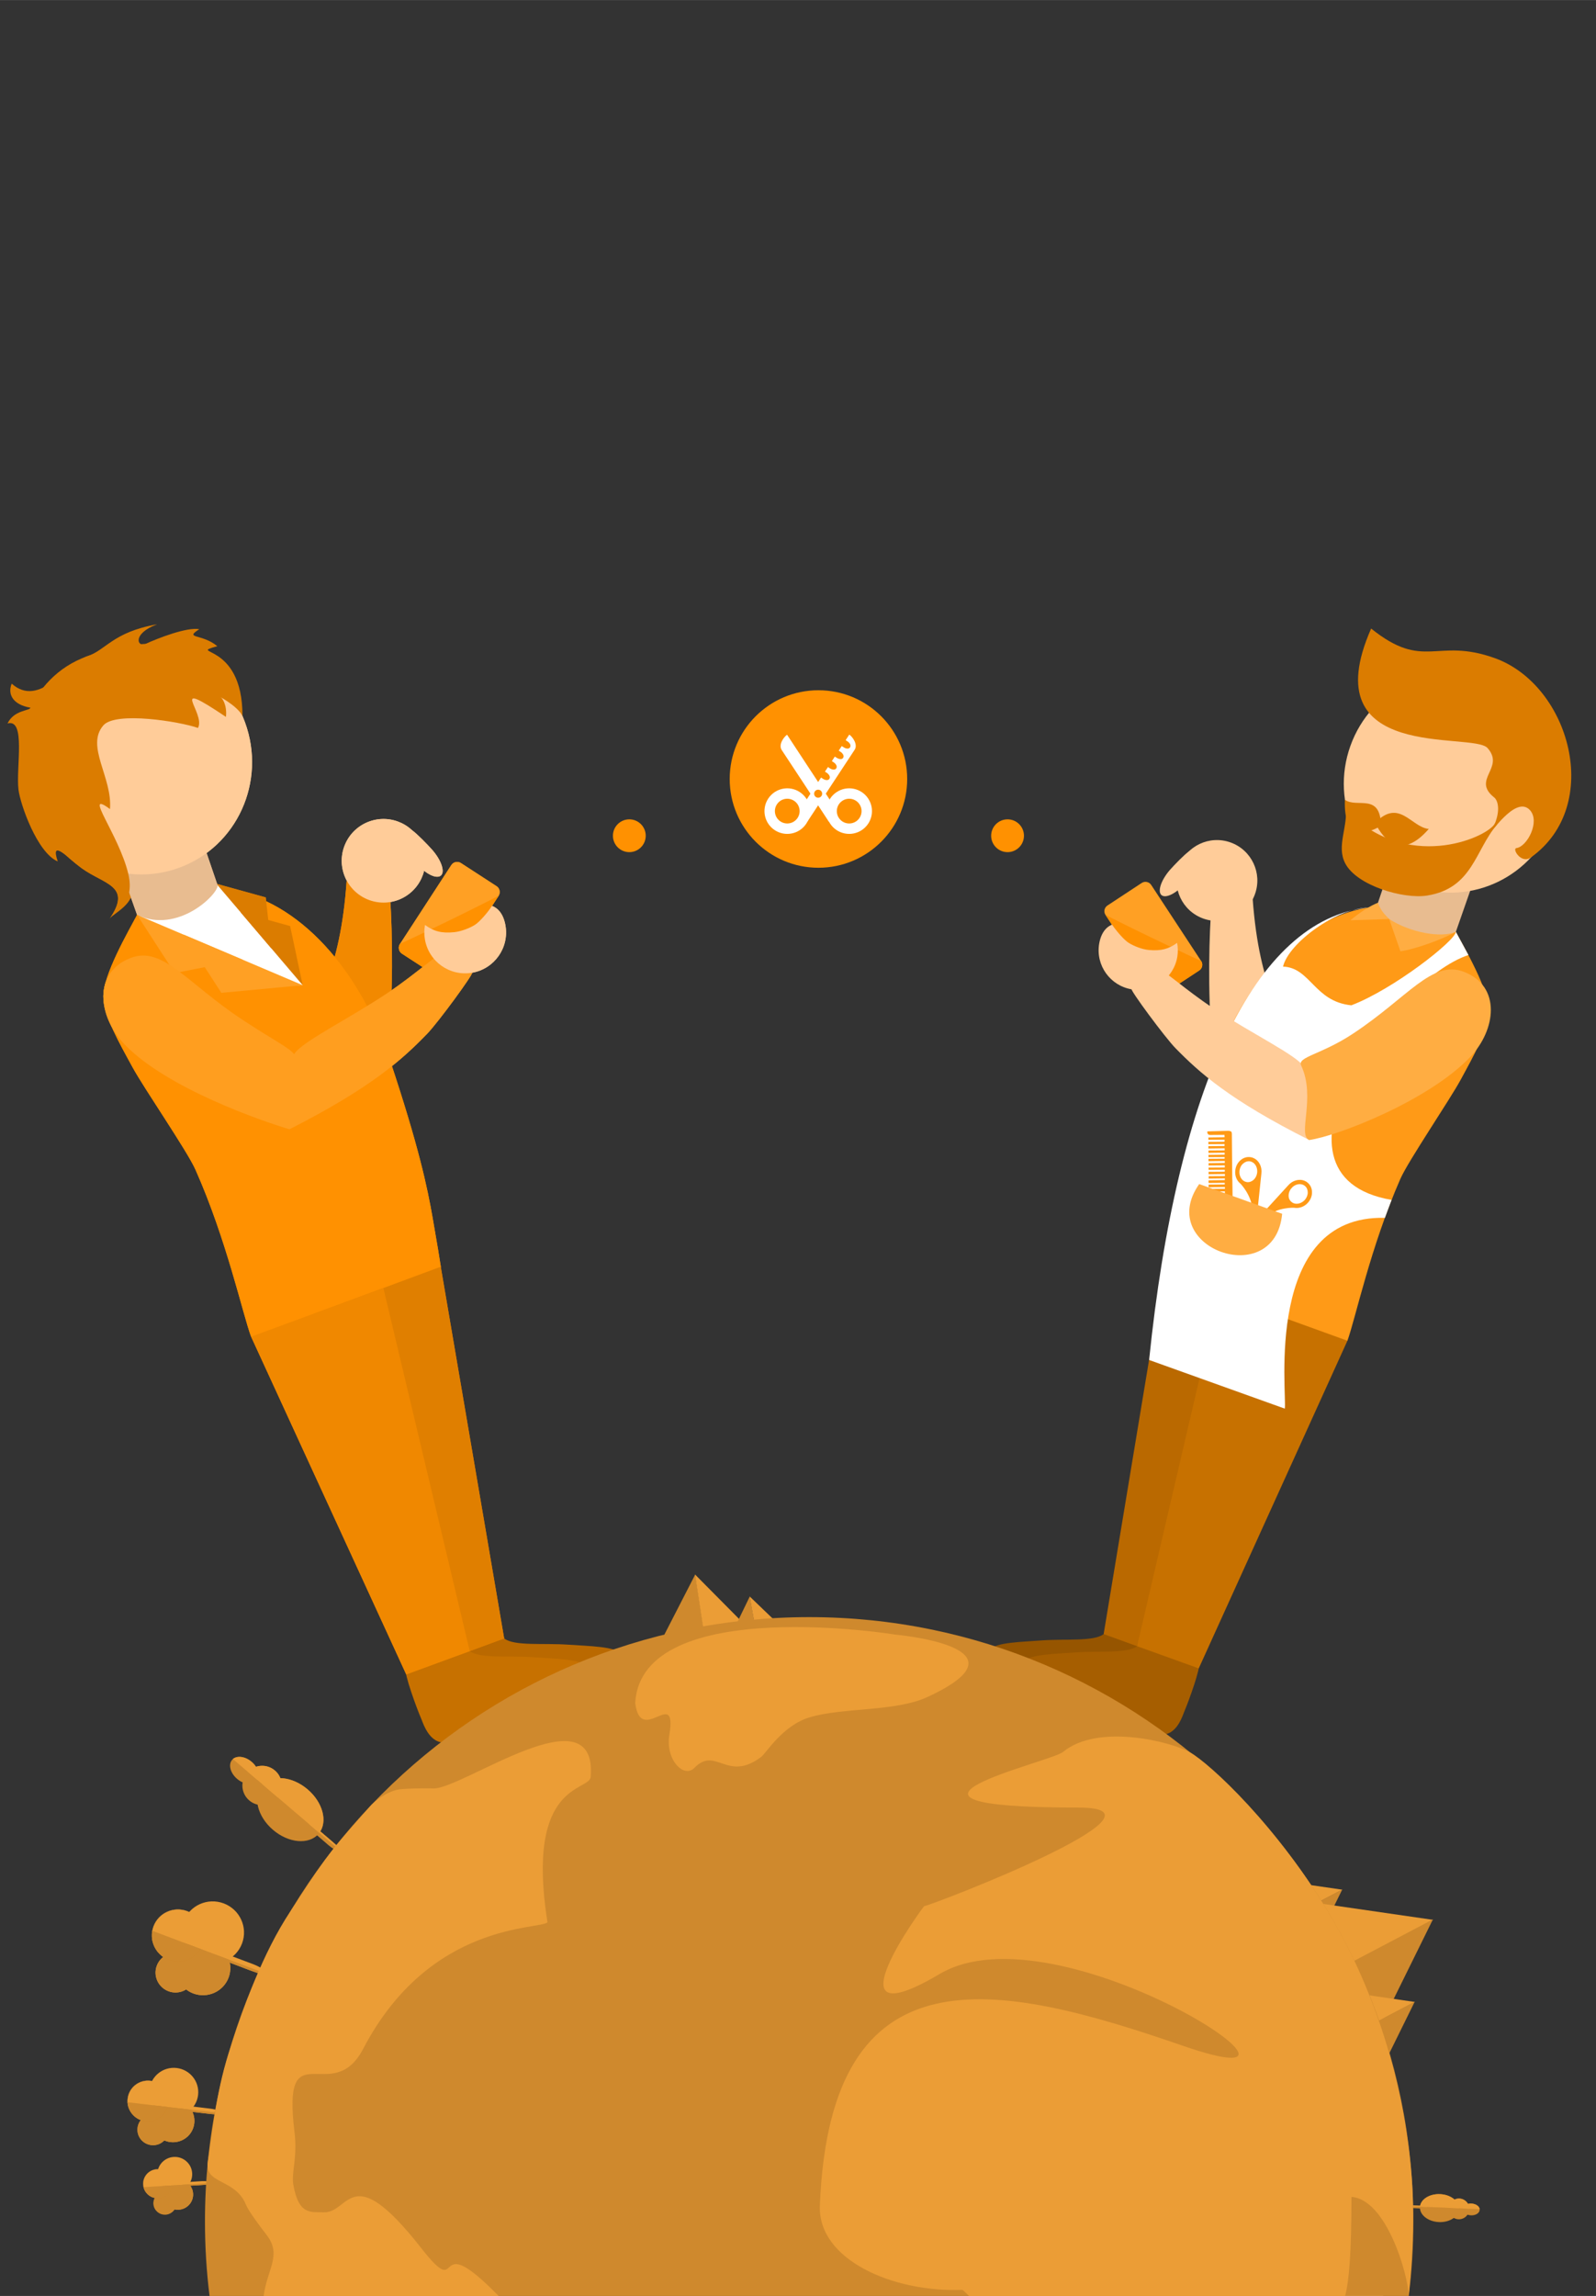 <?xml version="1.0" encoding="UTF-8"?>
<!DOCTYPE svg PUBLIC "-//W3C//DTD SVG 1.1//EN" "http://www.w3.org/Graphics/SVG/1.1/DTD/svg11.dtd">
<!-- Creator: CorelDRAW X7 -->
<svg xmlns="http://www.w3.org/2000/svg" xml:space="preserve" width="145.997mm" height="210mm" version="1.1" style="shape-rendering:geometricPrecision; text-rendering:geometricPrecision; image-rendering:optimizeQuality; fill-rule:evenodd; clip-rule:evenodd"
viewBox="0 0 14600 21000"
 >
 <rect x="0" y="0" width="14600" height="21000" fill="#333333" stroke="none"/>
 <defs>
  <style type="text/css">
   <![CDATA[
    .str0 {stroke:#FF9101;stroke-width:211.62}
    .str2 {stroke:#CF892D;stroke-width:7.62}
    .str1 {stroke:#EB9D36;stroke-width:7.62}
    .fil5 {fill:#965500}
    .fil6 {fill:#A65E00}
    .fil7 {fill:#BA6900}
    .fil8 {fill:#C77100}
    .fil17 {fill:#CF892D}
    .fil12 {fill:#DB7C00}
    .fil15 {fill:#E07F00}
    .fil11 {fill:#E8BC90}
    .fil18 {fill:#EB9D36}
    .fil16 {fill:#F08800}
    .fil13 {fill:#F28900}
    .fil2 {fill:#FF9100}
    .fil0 {fill:#FF9101}
    .fil4 {fill:#FF9A17}
    .fil14 {fill:#FF9E1F}
    .fil9 {fill:#FFA024}
    .fil10 {fill:#FFAD42}
    .fil3 {fill:#FFCC99}
    .fil1 {fill:white}
    .fil19 {fill:#CF8627;fill-rule:nonzero}
   ]]>
  </style>
 </defs>
 <g id="Слой_x0020_1">
  <circle class="fil0" cx="5757" cy="7644" r="150"/>
  <circle class="fil0" cx="9217" cy="7644" r="150"/>
  <g id="_498466384">
   <circle class="fil0 str0" cx="7487" cy="7125" r="706"/>
   <path class="fil1" d="M7200 6720c-27,18 -82,89 -49,140 135,204 272,413 432,657l98 -65c-160,-244 -321,-488 -481,-732z"/>
   <circle class="fil1" transform="matrix(-0.13 0.086 0.086 0.13 7768.24 7418.7)" r="1337"/>
   <circle class="fil2" transform="matrix(-0.071 0.046 0.046 0.071 7768.24 7418.7)" r="1337"/>
   <circle class="fil1" transform="matrix(0.13 0.086 -0.086 0.13 7201.74 7418.7)" r="1337"/>
   <path class="fil1" d="M7769 6719c27,17 82,89 49,139 -134,204 -272,413 -432,657l-98 -64c161,-244 321,-488 481,-732z"/>
   <path class="fil2" d="M7470 7048l2 -3c9,-14 35,-13 57,1l35 23c22,15 33,38 24,52l-2 4c-10,14 -35,13 -58,-2l-34 -23c-23,-14 -33,-38 -24,-52z"/>
   <path class="fil2" d="M7533 6953l2 -4c9,-14 35,-13 58,1l34 23c22,15 33,38 24,52l-2 4c-10,14 -35,13 -58,-2l-34 -23c-22,-14 -33,-38 -24,-51z"/>
   <path class="fil2" d="M7596 6857l2 -4c9,-14 35,-13 58,2l34 22c22,15 33,38 24,52l-2 4c-9,14 -35,13 -58,-2l-34 -22c-22,-15 -33,-38 -24,-52z"/>
   <path class="fil2" d="M7659 6761l2 -4c10,-14 35,-13 58,2l34 22c23,15 33,38 24,52l-2 4c-9,14 -35,13 -57,-2l-35 -22c-22,-15 -33,-38 -24,-52z"/>
   <circle class="fil2" transform="matrix(0.071 0.046 -0.046 0.071 7201.74 7418.7)" r="1337"/>
   <circle class="fil2" transform="matrix(-0.023 0.015 0.015 0.023 7484.34 7259.53)" r="1337"/>
  </g>
  <g id="_494852848">
   <path class="fil3" d="M11708 9385c58,-109 -187,-296 -249,-1169l-362 -8c-17,-1 -47,479 -31,969 13,406 323,803 455,782 570,67 1110,-649 1275,-820 6,-148 -21,-365 -331,-395 -330,95 -679,651 -757,641z"/>
   <g>
    <circle class="fil3" transform="matrix(-0.586 -0.21 -0.21 0.586 11132.2 8053.39)" r="594"/>
    <path class="fil3" d="M10701 7958c-80,93 -114,195 -76,229 39,33 135,-15 216,-107 80,-93 114,-195 76,-229 -17,-15 -13,-83 -43,-62 -37,25 -128,118 -173,169z"/>
   </g>
  </g>
  <path class="fil4" d="M10642 11653c1488,1461 1002,937 1684,610 74,-204 211,-858 485,-1482 72,-163 453,-724 551,-905 124,-228 252,-458 257,-619 12,-192 -231,-601 -301,-734 -110,-126 -242,-170 -421,-209 -91,-20 -183,-28 -275,-23 -9,-75 -41,2 -62,5 -606,64 -1188,646 -1476,1522 -253,772 -327,1133 -372,1402 -36,209 -65,396 -70,433z"/>
  <g id="_494854288">
   <g>
    <path class="fil5" d="M10095 14947c-91,69 -349,41 -565,57 -184,14 -416,18 -466,80 -139,173 -97,221 215,335 170,63 420,153 771,279 118,42 193,54 253,58 160,13 208,-178 233,-234 23,-53 144,-377 127,-429 -33,-107 -280,-347 -414,-348 -104,-1 -97,158 -154,202z"/>
    <path class="fil6" d="M10402 15057c-91,69 -349,41 -565,57 -184,13 -416,18 -466,80 -139,173 -97,221 215,335 170,63 420,153 771,279 118,42 193,54 253,58 160,13 208,-178 233,-234 23,-53 144,-377 127,-429 -33,-107 -280,-347 -414,-348 -104,-1 -97,158 -154,202z"/>
   </g>
   <g>
    <polygon class="fil7" points="11771,12064 10642,11651 10096,14946 10402,15057 "/>
    <polygon class="fil8" points="12326,12263 11152,11838 10402,15057 10966,15260 "/>
   </g>
  </g>
  <path class="fil1" d="M12516 8301c-296,8 -729,326 -779,540 251,9 286,320 625,354 384,-146 951,-590 956,-672l115 212c-685,225 -1998,2017 -703,2240 -24,64 -42,110 -61,164 -1115,-28 -893,1617 -916,1745l-1241 -445c254,-2493 965,-4033 2004,-4138z"/>
  <g id="_500763768">
   <g>
    <path class="fil9" d="M10444 8076l-313 206c-29,19 -37,58 -18,86l457 697c19,28 58,37 87,18l313 -206c29,-19 37,-58 18,-87l-457 -696c-19,-29 -58,-37 -87,-18z"/>
    <path class="fil0" d="M10113 8368l457 696c19,29 58,37 87,18l313 -206c29,-18 37,-58 18,-86 -47,-21 -524,-242 -875,-422z"/>
   </g>
   <g>
    <path class="fil3" d="M10055 8632c-33,197 100,384 298,417 197,33 384,-101 417,-298 7,-43 6,-86 -2,-127 -77,56 -146,75 -259,65 -64,-6 -138,-37 -182,-64 -45,-27 -120,-117 -154,-168 -20,8 -95,40 -118,175z"/>
    <path class="fil3" d="M11932 9762c-62,-107 -474,-303 -834,-541 -264,-174 -458,-361 -489,-341l-258 165c-14,10 306,444 403,543 218,222 491,471 1223,839 235,-71 1085,-365 1460,-761 228,-240 280,-633 -60,-762 -286,-109 -500,228 -991,554 -287,189 -405,243 -454,304z"/>
    <path class="fil10" d="M11903 9746c137,292 -37,637 74,681 252,-34 1092,-358 1474,-761 233,-245 286,-646 -61,-778 -291,-110 -509,233 -1011,565 -292,194 -515,213 -476,293z"/>
   </g>
  </g>
  <g id="_474342368">
   <g id="_500762472">
    <path class="fil11" d="M13605 7701l-725 -260 -277 823c-3,81 356,431 715,259l287 -822z"/>
    <g>
     <ellipse class="fil3" transform="matrix(-0.997 -0.358 -0.333 0.929 13285.6 7156.62)" rx="935" ry="1023"/>
     <path class="fil12" d="M13673 6019c-537,-192 -644,120 -1130,-270 -543,1233 931,940 1065,1093 162,184 -149,286 61,452 28,22 67,110 -8,272 -53,115 200,-308 336,-155 93,105 -27,333 -125,346 -42,6 44,149 133,85 665,-475 355,-1577 -332,-1823z"/>
     <path class="fil12" d="M13677 7528c-52,121 -751,441 -1302,-61 -35,-32 -66,-124 -64,-107 23,207 -88,374 -6,535 105,206 535,331 751,296 416,-67 438,-415 637,-647 -15,-9 -15,-5 -16,-16z"/>
     <path class="fil12" d="M13070 7582c-247,284 -407,111 -491,-56 222,-227 327,38 491,56z"/>
     <path class="fil12" d="M12303 7315c-14,367 183,323 330,239 -4,-308 -220,-159 -330,-239z"/>
    </g>
   </g>
   <g id="_500765040">
    <path class="fil10" d="M12811 8701c132,-19 372,-104 507,-178 -136,58 -415,8 -610,-117l103 295z"/>
    <path class="fil10" d="M12353 8417c135,-112 233,-154 252,-159 31,79 64,108 103,148l-355 11z"/>
   </g>
  </g>
  <g id="_388422384">
   <path class="fil7" d="M4614 14987c93,71 360,40 583,56 190,13 430,17 482,81 144,178 100,227 -220,347 -177,65 -434,159 -795,291 -123,44 -200,57 -261,62 -166,14 -216,-183 -242,-241 -25,-55 -151,-389 -134,-443 34,-110 288,-359 426,-361 108,-2 102,163 161,208z"/>
   <path class="fil8" d="M4297 15102c94,71 360,40 584,56 190,13 429,17 481,81 144,178 101,227 -220,347 -176,65 -433,159 -795,291 -122,44 -199,57 -261,62 -166,14 -215,-183 -242,-241 -24,-55 -150,-389 -134,-443 35,-110 288,-359 427,-361 107,-2 101,163 160,208z"/>
   <g>
    <path class="fil13" d="M2921 9251c-61,-112 192,-307 251,-1209l374 -10c18,0 51,495 37,1002 -12,419 -330,830 -466,808 -588,73 -1149,-664 -1321,-840 -7,-153 20,-377 340,-409 341,96 705,668 785,658z"/>
    <path class="fil0" d="M4033 11588c-1530,1516 -1031,972 -1736,638 -78,-210 -223,-885 -509,-1528 -74,-168 -471,-745 -573,-932 -129,-235 -262,-472 -269,-638 -13,-199 236,-622 308,-760 113,-130 249,-176 433,-218 95,-21 190,-29 285,-25 9,-77 42,3 64,5 626,63 1230,662 1531,1565 265,796 343,1169 391,1446 38,216 70,409 75,447z"/>
    <path class="fil1" d="M2543 8980c41,21 171,36 226,31 -65,-135 -13,-253 -164,-380 -322,-270 -441,-477 -607,-535 -135,-46 -312,13 -563,164 -114,69 -151,-13 -156,134 291,83 1043,581 1264,586z"/>
    <g>
     <polygon class="fil12" points="2431,8208 1979,8083 1979,8083 2483,8675 2483,8675 "/>
     <polygon class="fil12" points="2654,8470 2202,8345 2202,8345 2769,9011 "/>
    </g>
    <path class="fil11" d="M953 7521l748 -272 290 849c3,83 -365,447 -737,270l-301 -847z"/>
    <ellipse class="fil3" transform="matrix(1.028 -0.374 0.349 0.958 1280.35 6957.36)" rx="935" ry="1023"/>
    <path class="fil12" d="M1150 6984l-357 -980c554,-201 1154,-205 1425,543 -851,318 -1134,-72 -1272,87 -166,191 22,437 -3,726 -13,154 60,333 230,630 147,257 -135,354 -171,414 211,-304 -50,-314 -255,-463 -320,-233 -443,-500 -517,-701 -158,-434 32,-1043 563,-1236l357 980z"/>
    <g>
     <polygon class="fil9" points="1598,8900 1254,8368 1254,8368 2220,8778 2220,8778 "/>
     <polygon class="fil9" points="2025,9081 1681,8549 1681,8549 2769,9011 "/>
    </g>
    <path class="fil0" d="M4217 7894l325 211c30,19 38,59 19,89l-469 721c-19,30 -59,39 -89,19l-325 -211c-30,-19 -39,-59 -19,-89l469 -721c19,-30 59,-39 89,-19z"/>
    <path class="fil14" d="M2691 9642c64,-111 488,-315 859,-563 272,-182 471,-376 503,-355l267 170c16,10 -313,459 -413,562 -224,231 -505,489 -1259,873 -242,-72 -1123,-373 -1511,-779 -237,-248 -293,-653 58,-788 295,-114 517,233 1026,567 297,195 419,250 470,313z"/>
    <path class="fil3" d="M4624 8465c35,204 -102,397 -305,432 -204,35 -397,-101 -432,-305 -8,-45 -7,-89 1,-132 79,58 151,78 268,66 65,-7 142,-38 187,-66 46,-28 124,-122 158,-174 21,7 99,40 123,179z"/>
    <polygon class="fil15" points="2868,12018 4032,11586 4612,14986 4297,15102 "/>
    <polygon class="fil16" points="2297,12226 3507,11781 4297,15102 3716,15315 "/>
    <circle class="fil3" transform="matrix(0.605 -0.22 0.22 0.605 3508.44 7873.07)" r="594"/>
    <path class="fil3" d="M3954 7773c83,95 119,201 79,235 -39,35 -139,-14 -223,-109 -83,-95 -119,-201 -80,-236 18,-15 14,-86 45,-65 38,27 132,122 179,175z"/>
   </g>
   <path class="fil13" d="M2921 9251c-61,-112 192,-307 251,-1209l374 -10c18,0 51,495 37,1002 -12,419 -330,830 -466,808 -588,73 -1149,-664 -1321,-840 -7,-153 20,-377 340,-409 341,96 705,668 785,658z"/>
   <path class="fil0" d="M4033 11588c-1530,1516 -1031,972 -1736,638 -78,-210 -223,-885 -509,-1528 -74,-168 -471,-745 -573,-932 -129,-235 -262,-472 -269,-638 -13,-199 236,-622 308,-760 113,-130 249,-176 433,-218 95,-21 190,-29 285,-25 9,-77 42,3 64,5 626,63 1230,662 1531,1565 265,796 343,1169 391,1446 38,216 70,409 75,447z"/>
   <path class="fil1" d="M2543 8980c41,21 171,36 226,31 -65,-135 -13,-253 -164,-380 -322,-270 -441,-477 -607,-535 -135,-46 -312,13 -563,164 -114,69 -151,-13 -156,134 291,83 1043,581 1264,586z"/>
   <g>
    <polygon class="fil12" points="2431,8208 1979,8083 1979,8083 2483,8675 2483,8675 "/>
    <polygon class="fil12" points="2654,8470 2202,8345 2202,8345 2769,9011 "/>
   </g>
   <path class="fil11" d="M953 7521l748 -272 290 849c3,83 -365,447 -737,270l-301 -847z"/>
   <ellipse class="fil3" transform="matrix(1.028 -0.374 0.349 0.958 1280.35 6957.36)" rx="935" ry="1023"/>
   <path class="fil12" d="M1150 6984l-357 -980c176,-55 235,-222 644,-294 -233,88 -179,213 -107,180 112,-52 382,-157 493,-135 -141,90 23,38 165,155 -287,83 231,-48 230,637 -51,-98 -249,-197 -192,-164 0,0 53,55 41,174 -553,-371 -180,-35 -256,101 -168,-59 -752,-153 -865,-24 -166,190 84,477 60,766 -255,-188 80,230 167,590 69,287 -135,354 -171,414 211,-304 -50,-314 -255,-463 -118,-86 -292,-280 -219,-62 -188,-80 -343,-523 -359,-657 -24,-200 70,-653 -100,-605 59,-125 205,-115 210,-144 -156,-26 -213,-119 -172,-220 256,228 509,-185 686,-249l357 980z"/>
   <g>
    <polygon class="fil9" points="1598,8900 1254,8368 1254,8368 2220,8778 2220,8778 "/>
    <polygon class="fil9" points="2025,9081 1681,8549 1681,8549 2769,9011 "/>
   </g>
   <path class="fil9" d="M4217 7894l325 211c30,19 38,59 19,89l-469 721c-19,30 -59,39 -89,19l-325 -211c-30,-19 -39,-59 -19,-89l469 -721c19,-30 59,-39 89,-19z"/>
   <path class="fil0" d="M4560 8194l-468 721c-19,30 -60,38 -90,19l-324 -211c-30,-19 -38,-60 -19,-90 49,-21 540,-252 901,-439z"/>
   <path class="fil14" d="M2691 9642c64,-111 488,-315 859,-563 272,-182 471,-376 503,-355l267 170c16,10 -313,459 -413,562 -224,231 -505,489 -1259,873 -242,-72 -1123,-373 -1511,-779 -237,-248 -293,-653 58,-788 295,-114 517,233 1026,567 297,195 419,250 470,313z"/>
   <path class="fil3" d="M4624 8465c35,204 -102,397 -305,432 -204,35 -397,-101 -432,-305 -8,-45 -7,-89 1,-132 79,58 151,78 268,66 65,-7 142,-38 187,-66 46,-28 124,-122 158,-174 21,7 99,40 123,179z"/>
   <polygon class="fil15" points="2868,12018 4032,11586 4612,14986 4297,15102 "/>
   <polygon class="fil16" points="2297,12226 3507,11781 4297,15102 3716,15315 "/>
   <circle class="fil3" transform="matrix(0.605 -0.22 0.22 0.605 3508.44 7873.07)" r="594"/>
   <path class="fil3" d="M3954 7773c83,95 119,201 79,235 -39,35 -139,-14 -223,-109 -83,-95 -119,-201 -80,-236 18,-15 14,-86 45,-65 38,27 132,122 179,175z"/>
  </g>
  <g id="_474131776">
   <circle class="fil1" cx="12155" cy="19103" r="133"/>
   <circle class="fil1" cx="9324" cy="20723" r="133"/>
   <circle class="fil1" cx="4963" cy="16530" r="133"/>
   <path class="fil1" d="M12668 20923c0,-105 -85,-190 -190,-190 -105,0 -190,85 -190,190 0,27 6,53 16,77l348 0c10,-24 16,-50 16,-77z"/>
   <g id="_388423056">
    <g>
     <path class="fil17" d="M2824 16691l0 0c-8,9 20,48 64,85l116 100c44,37 87,60 95,50l0 0c9,-10 -20,-49 -64,-86l-116 -99c-44,-38 -86,-60 -95,-50z"/>
     <ellipse class="fil17" transform="matrix(-0.191 0.223 0.2 0.171 2655.84 16551.8)" rx="830" ry="1293"/>
     <ellipse class="fil17" transform="matrix(-0.141 0.165 0.106 0.09 2397.48 16331)" rx="830" ry="1293"/>
     <ellipse class="fil17" transform="matrix(-0.08 0.094 0.087 0.074 2235.53 16192.6)" rx="830" ry="1293"/>
    </g>
    <g>
     <path class="fil18" d="M3103 16920c4,-10 1,-21 -7,-28l-239 -204c-8,-7 -19,-7 -28,-2l274 234z"/>
     <path class="fil18" d="M2921 16764c78,-103 32,-279 -107,-397 -139,-119 -319,-137 -410,-44l517 441z"/>
     <path class="fil18" d="M2541 16440c57,-76 47,-184 -26,-246 -73,-63 -182,-56 -247,12l273 234z"/>
     <path class="fil18" d="M2354 16280c28,-44 6,-116 -52,-165 -58,-50 -132,-60 -172,-26l224 191z"/>
    </g>
   </g>
   <g id="_388428600">
    <g>
     <polygon class="fil18" points="12279,17284 12029,17415 11934,17234 "/>
     <polygon class="fil17" points="12279,17282 12029,17414 12124,17596 "/>
    </g>
    <g>
     <polygon class="fil18" points="13110,17560 12227,18025 11889,17383 "/>
     <polygon class="fil17" points="13108,17556 12224,18021 12562,18663 "/>
    </g>
    <g>
     <polygon class="fil18" points="12943,18311 12500,18544 12330,18222 "/>
     <polygon class="fil17" points="12942,18308 12499,18542 12668,18864 "/>
    </g>
   </g>
   <g id="_388424232">
    <g>
     <polygon class="fil17" points="6360,14401 6437,14896 6077,14952 "/>
     <polygon class="fil18" points="6358,14401 6434,14896 6794,14841 "/>
    </g>
    <g>
     <polygon class="fil17" points="6859,14602 6909,14880 6707,14916 "/>
     <polygon class="fil18" points="6858,14602 6908,14880 7110,14844 "/>
    </g>
   </g>
   <g id="_498476608">
    <g>
     <path class="fil18" d="M1977 17871l0 0c6,-16 69,-7 141,20l189 71c72,27 125,62 119,78l0 0c-6,17 -69,8 -141,-19l-189 -72c-72,-27 -125,-62 -119,-78z"/>
     <ellipse class="fil18" transform="matrix(0.11 -0.291 0.291 0.11 1856.06 17999.4)" rx="803" ry="808"/>
     <ellipse class="fil18" transform="matrix(0.125 -0.331 0.331 0.125 1946.62 17675.3)" rx="803" ry="808"/>
     <ellipse class="fil18" transform="matrix(0.08 -0.211 0.211 0.08 1605.01 18043.2)" rx="803" ry="808"/>
     <ellipse class="fil18 str1" transform="matrix(0.104 -0.277 0.277 0.104 1628.81 17703.3)" rx="803" ry="808"/>
    </g>
    <path class="fil17" d="M2422 18048c-8,11 -23,16 -36,11l-391 -148c-13,-5 -21,-18 -20,-32l447 169z"/>
    <path class="fil17" d="M1621 17911c21,-55 59,-98 105,-126l369 140c16,51 16,108 -4,163 -49,129 -193,193 -323,145 -129,-49 -195,-193 -147,-322z"/>
    <path class="fil17" d="M2089 17922c-71,41 -159,51 -243,19 -83,-31 -143,-97 -170,-174l413 155z"/>
    <path class="fil17" d="M1435 17979c35,-94 140,-141 234,-105 94,35 142,140 107,234 -36,93 -141,140 -235,105 -94,-36 -142,-141 -106,-234z"/>
    <path class="fil17" d="M1834 17826c-58,97 -179,141 -289,99 -110,-41 -171,-154 -151,-265l440 166z"/>
    <path class="fil19" d="M1835 17826c-26,43 -63,75 -107,95 -56,25 -121,29 -183,5 -62,-23 -109,-69 -134,-125 -20,-43 -27,-93 -18,-141l2 1c-9,48 -2,96 18,139 25,55 71,101 133,124 61,23 126,20 181,-5 43,-19 80,-51 106,-93l2 0z"/>
   </g>
   <g id="_498474568">
    <g>
     <path class="fil18" d="M1650 19279l0 0c1,-14 51,-19 111,-12l157 19c59,7 106,23 105,37l0 0c-2,13 -51,18 -111,11l-157 -18c-60,-7 -107,-24 -105,-37z"/>
     <ellipse class="fil18" transform="matrix(0.028 -0.241 0.241 0.028 1582.29 19399.1)" rx="803" ry="808"/>
     <ellipse class="fil18" transform="matrix(0.032 -0.275 0.275 0.032 1590.01 19135.8)" rx="803" ry="808"/>
     <ellipse class="fil18" transform="matrix(0.021 -0.175 0.175 0.021 1399.84 19479.6)" rx="803" ry="808"/>
     <ellipse class="fil18 str1" transform="matrix(0.027 -0.23 0.23 0.027 1353.87 19216.9)" rx="803" ry="808"/>
    </g>
    <path class="fil17" d="M2021 19329c-4,10 -14,16 -25,15l-324 -38c-12,-1 -20,-10 -22,-21l371 44z"/>
    <path class="fil17" d="M1387 19376c6,-45 26,-85 56,-115l307 36c22,36 33,80 27,125 -12,107 -110,183 -218,171 -107,-13 -184,-110 -172,-217z"/>
    <path class="fil17" d="M1745 19297c-47,44 -112,68 -181,60 -69,-8 -127,-47 -162,-101l343 41z"/>
    <path class="fil17" d="M1258 19463c9,-78 80,-133 159,-124 78,9 134,80 125,157 -10,78 -80,134 -159,124 -78,-9 -134,-79 -125,-157z"/>
    <path class="fil17" d="M1533 19272c-26,84 -110,140 -201,129 -91,-10 -159,-85 -165,-173l366 44z"/>
    <path class="fil19" d="M1534 19272c-12,37 -34,68 -64,91 -37,30 -86,45 -138,39 -51,-6 -96,-32 -125,-70 -24,-29 -38,-65 -41,-104l2 0c3,39 17,74 40,103 29,37 73,63 124,69 51,6 100,-9 137,-38 29,-23 51,-54 63,-91l2 1z"/>
   </g>
   <g id="_498470488">
    <g>
     <path class="fil18" d="M1659 19979l0 0c-1,-9 33,-19 76,-22l113 -7c42,-2 77,4 78,13l0 0c1,10 -33,20 -76,22l-113 7c-43,3 -78,-3 -78,-13z"/>
     <ellipse class="fil18" transform="matrix(-0.01 -0.173 0.173 -0.01 1626.58 20072.4)" rx="803" ry="808"/>
     <ellipse class="fil18" transform="matrix(-0.012 -0.197 0.197 -0.012 1598.75 19886.7)" rx="803" ry="808"/>
     <ellipse class="fil18" transform="matrix(-0.008 -0.126 0.126 -0.008 1508.73 20151.9)" rx="803" ry="808"/>
     <ellipse class="fil18 str1" transform="matrix(-0.01 -0.165 0.165 -0.01 1443.3 19973.4)" rx="803" ry="808"/>
    </g>
    <path class="fil17" d="M1926 19968c-2,7 -8,13 -16,14l-233 14c-8,0 -15,-5 -17,-12l266 -16z"/>
    <path class="fil17" d="M1487 20081c-2,-33 7,-63 25,-88l219 -13c20,22 33,51 35,84 5,77 -54,142 -131,147 -77,5 -143,-54 -148,-130z"/>
    <path class="fil17" d="M1728 19980c-27,37 -70,62 -120,65 -49,3 -95,-17 -126,-50l246 -15z"/>
    <path class="fil17 str2" d="M1407 20158c-3,-56 40,-104 96,-107 56,-3 104,39 107,95 4,55 -39,103 -95,107 -56,3 -104,-39 -108,-95z"/>
    <path class="fil17" d="M1576 19989c-8,63 -59,113 -125,117 -65,3 -122,-40 -137,-101l262 -16z"/>
    <path class="fil19" d="M1576 19989c-3,28 -15,53 -33,73 -22,25 -55,42 -92,44 -37,2 -71,-10 -97,-33 -20,-18 -34,-41 -41,-68l1 0c7,26 22,50 41,67 26,22 60,35 96,33 37,-2 69,-19 92,-44 17,-20 29,-45 32,-72l1 0z"/>
   </g>
   <g id="_498468904">
    <g>
     <path class="fil17" d="M13054 20190l0 0c-1,6 -26,11 -56,10l-80 -4c-30,-1 -55,-8 -54,-14l0 0c0,-7 25,-12 55,-10l80 3c31,1 55,8 55,15z"/>
     <ellipse class="fil17" transform="matrix(-0.006 0.154 -0.138 -0.006 13168 20196.5)" rx="830" ry="1293"/>
     <ellipse class="fil17" transform="matrix(-0.005 0.114 -0.073 -0.003 13346.4 20204)" rx="830" ry="1293"/>
     <ellipse class="fil17" transform="matrix(-0.003 0.065 -0.06 -0.003 13458.1 20208.7)" rx="830" ry="1293"/>
    </g>
    <g>
     <path class="fil18" d="M12864 20178c2,-5 7,-8 13,-8l165 7c5,0 10,4 11,9l-189 -8z"/>
     <path class="fil18" d="M12990 20183c7,-67 87,-118 183,-114 96,4 172,61 173,129l-356 -15z"/>
     <path class="fil18" d="M13252 20194c5,-49 48,-87 98,-85 51,2 90,44 91,93l-189 -8z"/>
     <path class="fil18" d="M13381 20200c5,-27 39,-47 79,-45 40,2 73,24 76,51l-155 -6z"/>
    </g>
   </g>
   <g id="_498467944">
    <path class="fil17" d="M7402 14791c3052,0 5527,2474 5527,5527 0,231 -14,459 -42,682l-10970 0c-28,-223 -42,-451 -42,-682 0,-3053 2474,-5527 5527,-5527z"/>
    <path class="fil18" d="M10890 16030c-176,-101 -848,-269 -1165,-6 -114,95 -1985,509 140,509 975,0 -1308,881 -1411,902 -6,1 -923,1250 142,620 1090,-645 3872,1227 2226,657 -1708,-591 -3228,-916 -3322,1462 -19,496 670,795 1302,770 4,0 27,19 62,56l3441 0c36,-134 58,-395 58,-906 321,23 521,717 523,906l0 0c15,-142 64,-637 27,-1098 -71,-879 -348,-1705 -724,-2349 -500,-856 -1124,-1422 -1299,-1523z"/>
    <path class="fil18" d="M3967 16358c275,0 1496,-899 1437,-107 -10,138 -600,39 -396,1331 -65,71 -1074,-12 -1686,1158 -284,544 -744,-185 -628,760 29,236 -30,371 -11,480 49,285 162,250 278,255 240,9 243,-501 893,328 406,518 65,-221 707,437l-2149 0c31,-243 168,-373 30,-554 -79,-103 -167,-220 -193,-283 -99,-240 -383,-181 -348,-393 40,-236 71,-615 190,-989 134,-420 312,-918 566,-1300 121,-181 231,-361 372,-544 101,-131 219,-257 357,-416 40,-47 165,-145 279,-156 135,-12 299,-7 302,-7z"/>
    <path class="fil18" d="M8181 14950c58,7 -2315,-382 -2370,627 50,400 386,-164 312,292 -37,225 132,401 230,300 196,-201 299,137 611,-100 41,-30 195,-286 438,-360 311,-95 787,-50 1084,-188 996,-462 -318,-572 -305,-571z"/>
   </g>
  </g>
  <g id="_474132616">
   <g id="_498465688">
    <path class="fil4" d="M11054 11420c9,9 22,17 31,8 1,0 3,-2 7,-6 2,-2 6,-6 10,-10l357 -345c0,2 0,4 0,6 -2,21 30,556 30,556l11 22 45 -493 -45 -54 9 -86 279 -270c10,-10 16,-16 17,-16 9,-10 2,-23 -7,-32 -10,-10 -100,-100 -113,-113 -17,14 -14,25 -5,36 10,10 76,78 76,78 0,0 -2,2 -7,6l-8 9 -86 -89 -13 12 86 89 -11 11 -86 -90 -13 13 86 89 -9 9 -86 -89 -13 12 86 89 -11 11 -86 -89 -13 12 87 89 -12 11 -86 -89 -13 12 87 90 -11 10 -86 -88c0,-3 1,-5 1,-7 9,-61 -20,-120 -71,-142 -9,-4 -19,-7 -29,-8 -32,-5 -64,5 -90,28 -26,22 -43,53 -48,88 -7,52 13,102 51,130 4,4 21,22 40,51l-6 6 27 28c8,14 15,29 22,45l-61 -62 -13 12 87 90 -11 10 -86 -89 -13 12 86 89 -9 9 -86 -89 -13 13 86 89 -11 10 -86 -89 -13 13 86 89 -11 10 -86 -89 -13 13 86 89 -11 10 -86 -89 -13 13 86 89 -10 10 -86 -89 -13 12 86 89 -11 11 -86 -89 -13 12 86 89 -11 11 -86 -89 -13 13 86 89 -11 10 -86 -89 -13 13 86 89 -11 11 -86 -89 -13 12 86 89 -11 11 -86 -89 -13 12 86 89 -9 9 -86 -89 -13 12 87 89 -11 11 -87 -89 -12 12 86 89 -11 11 -87 -89 -12 12 86 90 -11 10 -86 -89 -13 12 86 90 -11 10 -86 -89 -13 13 86 89 -7 7c-4,4 -7,6 -7,6 0,0 -66,-68 -75,-78 -10,-10 -22,-13 -36,4 13,12 100,106 109,116zm466 -243c-4,10 -16,15 -27,10 -10,-5 -15,-17 -10,-27 4,-10 16,-15 27,-11 10,5 15,17 10,28zm-2 -246l0 -2 1 1 -1 1zm14 -14l-11 -12 2 -19 20 21 -11 10zm24 -23l-31 -31 2 -17 38 40 -9 8zm22 -21l-49 -50 3 -20 57 60 -11 10zm24 -23l-68 -70 2 -16 75 77 -9 9zm-262 -145c3,-25 16,-48 34,-64 17,-15 39,-22 60,-19 6,1 12,3 18,5 35,16 55,57 49,101 -4,26 -16,49 -34,65 -18,15 -39,21 -60,18 -6,0 -13,-2 -19,-5 -34,-15 -54,-57 -48,-101z"/>
    <path class="fil10" d="M11446 11141l-316 346 25 -8c0,0 170,-138 296,-242 -2,-37 -3,-70 -5,-96z"/>
    <path class="fil4" d="M11784 10842c0,0 0,1 0,1 0,-1 0,-1 0,-1l-251 275 -1 0 26 31c14,-11 23,-19 25,-21 106,-86 247,-81 257,-80 44,8 94,-10 127,-49 23,-27 36,-60 35,-94 0,-34 -14,-65 -39,-86 -8,-7 -17,-13 -27,-17 -50,-22 -112,-5 -152,41zm137 -5c6,3 12,6 17,11 16,13 25,34 25,57 1,24 -9,48 -25,68 -29,33 -73,46 -107,31 -7,-3 -12,-7 -17,-11 -17,-14 -26,-34 -26,-57 0,-24 9,-49 26,-68 28,-34 72,-46 107,-31z"/>
    <path class="fil1" d="M11788 10594c-1,0 -199,-75 -225,-79 -361,-56 -533,84 -685,417 -131,287 -112,424 137,580 78,50 56,-50 173,-128 69,-45 145,-196 208,-219 4,-1 192,-193 234,-220 38,-25 223,-207 204,-252 0,-1 -27,-139 -46,-99z"/>
    <path class="fil4" d="M11539 10734c-1,1 -1,1 -1,1 1,0 1,-1 1,-1l-39 370 -3 1 -37 1c0,-18 -1,-30 -1,-33 -8,-138 -104,-239 -111,-246 -36,-28 -55,-77 -47,-128 5,-35 22,-66 48,-88 26,-22 58,-32 90,-27 11,1 21,4 30,9 50,23 78,81 70,141zm-86 -106c-6,-3 -13,-5 -19,-6 -21,-3 -43,4 -60,19 -19,15 -31,38 -35,64 -6,43 13,85 47,101 6,3 13,4 20,6 21,3 42,-4 60,-19 18,-16 30,-38 34,-64 6,-44 -13,-85 -47,-101z"/>
   </g>
   <g id="_498465232">
    <path class="fil4" d="M11245 11387c16,0 33,-4 33,-20 0,-1 0,-4 0,-10 0,-5 0,-10 0,-18l-6 -551 -67 1 0 6 -148 1 0 22 148 -2 0 19 -148 1 0 22 149 -2 0 18 -148 2 0 21 148 -2 0 18 -148 2 0 21 148 -2 1 18 -148 2 0 21 148 -1 0 18 -148 2 0 21 148 -1 0 18 -148 1 1 22 148 -2 0 19 -148 2 0 21 148 -1 0 18 -148 1 0 22 148 -2 1 15 -148 2 0 21 148 -1 0 18 -148 1 0 22 148 -2 0 19 -148 1 1 22 148 -2 0 18 -148 1 0 22 148 -2 0 19 -148 2 1 21 148 -1 0 11c0,7 0,11 0,11 0,0 -113,2 -130,2 -17,0 -29,8 -26,33 21,0 174,2 190,1z"/>
    <path class="fil4" d="M11235 10343c16,0 33,4 33,20 0,0 0,4 1,10 0,4 0,10 0,17l5 552 -67 0 -1 -6 -148 1 0 -21 148 -1 0 -19 -148 2 0 -22 148 -1 0 -18 -149 1 0 -21 148 -2 0 -17 -148 1 0 -21 148 -2 0 -18 -148 2 0 -22 148 -1 0 -19 -149 2 0 -22 148 -1 0 -18 -148 1 0 -21 148 -1 0 -19 -148 1 0 -21 148 -2 0 -18 -149 2 0 -22 148 -1 0 -15 -148 1 0 -21 148 -2 0 -18 -148 2 0 -22 148 -1 0 -19 -149 2 0 -22 148 -1 0 -18 -148 1 0 -21 148 -1 0 -19 -148 1 0 -21 148 -2 0 -11c-1,-7 -1,-11 -1,-11 0,0 -113,1 -129,1 -17,0 -30,-8 -27,-33 21,-1 174,-5 190,-5z"/>
   </g>
  </g>
  <path class="fil1" d="M11068 11119c253,90 506,181 759,272 -67,707 -1168,312 -759,-272z"/>
  <path class="fil10" d="M10970 10830c253,90 506,181 759,272 -67,707 -1168,312 -759,-272z"/>
 </g>
</svg>
